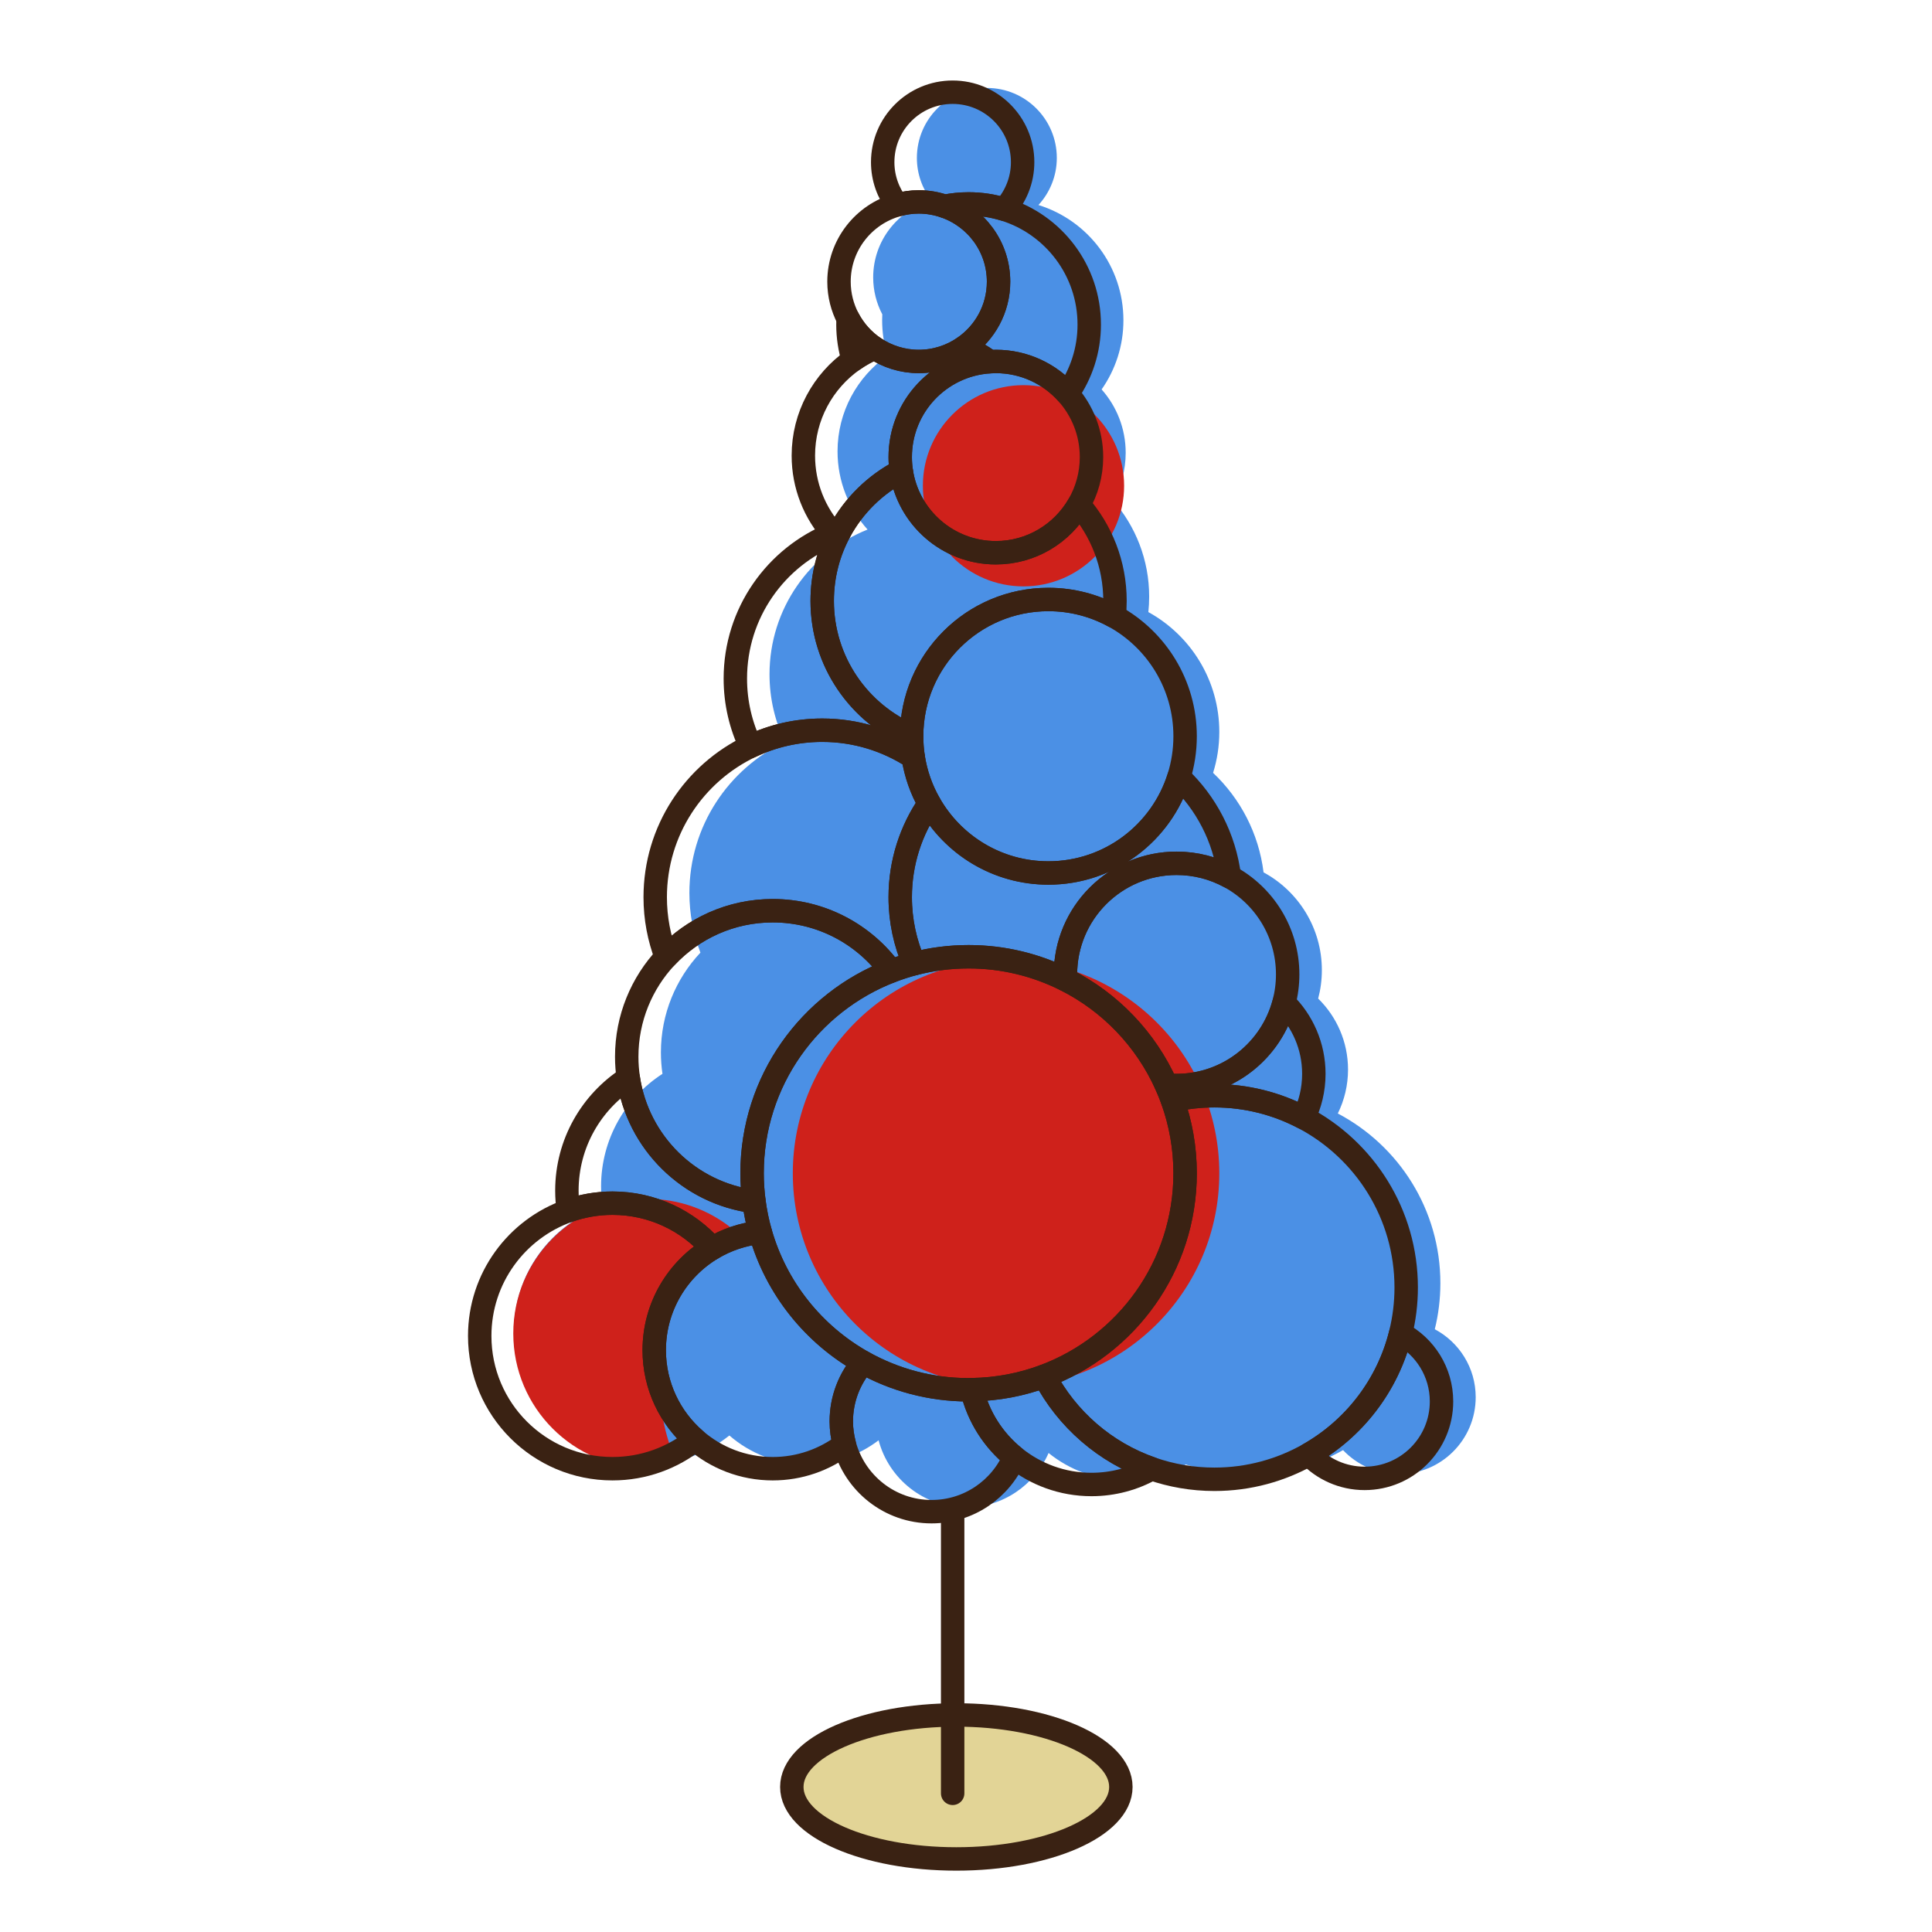 <?xml version="1.0" encoding="UTF-8" standalone="no"?>
<svg
   xmlns:dc="http://purl.org/dc/elements/1.1/"
   xmlns:cc="http://creativecommons.org/ns#"
   xmlns:rdf="http://www.w3.org/1999/02/22-rdf-syntax-ns#"
   xmlns:svg="http://www.w3.org/2000/svg"
   xmlns="http://www.w3.org/2000/svg"
   xmlns:sodipodi="http://sodipodi.sourceforge.net/DTD/sodipodi-0.dtd"
   xmlns:inkscape="http://www.inkscape.org/namespaces/inkscape"
   version="1.1"
   id="downloadSvg"
   x="0px"
   y="0px"
   viewBox="0 0 1200 1200"
   enable-background="new 0 0 1200 1200"
   xml:space="preserve"
   height="256"
   width="256"
   sodipodi:docname="Flat Design Trees Master 19.svg"
   inkscape:version="0.92.3 (2405546, 2018-03-11)"><defs
   id="defs8840" /><sodipodi:namedview
   pagecolor="#ffffff"
   bordercolor="#666666"
   borderopacity="1"
   objecttolerance="10"
   gridtolerance="10"
   guidetolerance="10"
   inkscape:pageopacity="0"
   inkscape:pageshadow="2"
   inkscape:window-width="1920"
   inkscape:window-height="1001"
   id="namedview8838"
   showgrid="false"
   inkscape:zoom="0.921875"
   inkscape:cx="128"
   inkscape:cy="128"
   inkscape:window-x="-9"
   inkscape:window-y="-9"
   inkscape:window-maximized="1"
   inkscape:current-layer="g8781" />
<g
   id="g8835">
	<g
   id="g8833">
		
			<ellipse
   stroke-miterlimit="10"
   cx="594.002"
   cy="1109.906"
   rx="102.189"
   ry="44.717"
   id="ellipse8771"
   style="fill:#e2d496;stroke:#3a2213;stroke-width:14.549;stroke-linecap:round;stroke-linejoin:round;stroke-miterlimit:10" />
		<g
   id="g8831">
			<g
   id="g8781"
   style="display:inline">
				<path
   d="m 891.171,825.613 c 2.257,-9.154 3.475,-18.72 3.475,-28.57 0,-45.775 -25.836,-85.497 -63.706,-105.44 4.058,-8.227 6.347,-17.48 6.347,-27.273 0,-17.279 -7.104,-32.892 -18.542,-44.1 1.488,-5.638 2.29,-11.553 2.29,-17.656 0,-26.24 -14.646,-49.058 -36.21,-60.73 -3.013,-24.245 -14.473,-45.859 -31.356,-61.815 2.509,-8.016 3.864,-16.543 3.864,-25.387 0,-32.089 -17.803,-60.017 -44.064,-74.464 0.33,-3.153 0.507,-6.35 0.507,-9.59 0,-22.897 -8.484,-43.804 -22.458,-59.792 5,-8.7 7.871,-18.778 7.871,-29.533 0,-15.111 -5.652,-28.896 -14.947,-39.382 8.522,-12.161 13.54,-26.96 13.54,-42.938 0,-33.669 -22.206,-62.147 -52.77,-71.599 7.059,-7.725 11.399,-17.977 11.399,-29.265 0,-24 -19.456,-43.455 -43.456,-43.455 -24,0 -43.456,19.455 -43.456,43.455 0,10.004 3.414,19.188 9.097,26.536 -20.892,5.821 -36.239,24.942 -36.239,47.688 0,8.287 2.061,16.081 5.655,22.945 -0.06,1.224 -0.093,2.455 -0.093,3.694 0,7.64 1.15,15.014 3.276,21.958 -18.723,13.117 -30.977,34.842 -30.977,59.441 0,18.679 7.063,35.703 18.656,48.562 -35.687,14.277 -60.907,49.145 -60.907,89.929 0,15.062 3.438,29.313 9.57,42.029 -35.076,16.634 -59.339,52.354 -59.339,93.755 0,13.068 2.44,25.562 6.852,37.078 -15.211,16.22 -24.545,38.021 -24.545,62.017 0,4.508 0.343,8.932 0.977,13.263 -22.937,14.81 -38.136,40.575 -38.136,69.905 0,4.234 0.322,8.392 0.933,12.457 -32.078,11.293 -55.081,41.845 -55.081,77.786 0,45.543 36.921,82.464 82.46,82.464 19.432,0 37.28,-6.737 51.373,-17.983 12.914,11.194 29.75,17.983 48.179,17.983 16.727,0 32.145,-5.589 44.507,-14.988 6.36,23.98 28.151,41.679 54.133,41.679 23.049,0 42.829,-13.917 51.446,-33.798 13.1,10.568 29.754,16.909 47.895,16.909 13.583,0 26.328,-3.563 37.377,-9.783 12.212,4.225 25.312,6.553 38.963,6.553 21.337,0 41.348,-5.638 58.672,-15.463 8.705,9.161 20.977,14.903 34.611,14.903 26.387,0 47.776,-21.391 47.776,-47.777 -0.003,-18.303 -10.304,-34.185 -25.419,-42.208 z"
   style="fill:#4b90e5"
   id="path8773"
   inkscape:connector-curvature="0" />
				<circle
   cx="624.876"
   cy="728.737"
   r="132.451"
   style="display:inline;fill:#cf211b"
   id="circle8775" />
				<circle
   cx="635.712"
   cy="301.717"
   r="62.496"
   style="display:inline;fill:#cf211b"
   id="circle8777" />
				<path
   d="m 409.857,850.564 c 2.345,-33.553 18.108,-65.186 43.51,-87.267 0.258,-0.226 0.521,-0.426 0.781,-0.646 -14.236,-11.251 -32.204,-17.992 -51.759,-17.992 -46.16,0 -83.578,37.423 -83.578,83.581 0,46.161 37.419,83.578 83.578,83.578 6.278,0 12.393,-0.694 18.273,-2.006 -8.193,-18.766 -12.207,-39.223 -10.805,-59.248 z"
   style="display:inline;fill:#cf211b"
   id="path8779"
   inkscape:connector-curvature="0" />
			</g>
			
				<line
   stroke-miterlimit="10"
   x1="591.716"
   y1="938.928"
   x2="591.716"
   y2="1113.876"
   id="line8783"
   style="display:inline;fill:none;stroke:#3a2213;stroke-width:14.549;stroke-linecap:round;stroke-linejoin:round;stroke-miterlimit:10" />
			<g
   id="g8829"
   style="display:inline">
				
					<path
   stroke-miterlimit="10"
   d="m 586.786,128.134 c 4.793,-0.962 9.749,-1.473 14.824,-1.473 7.718,0 15.16,1.169 22.163,3.334 7.058,-7.726 11.398,-17.977 11.398,-29.264 0,-24.001 -19.455,-43.457 -43.456,-43.457 -24,0 -43.455,19.456 -43.455,43.457 0,10.002 3.414,19.188 9.096,26.533 4.242,-1.184 8.695,-1.862 13.316,-1.862 5.651,0 11.056,0.991 16.114,2.732 z"
   id="path8785"
   inkscape:connector-curvature="0"
   style="fill:none;stroke:#3a2213;stroke-width:14.549;stroke-linecap:round;stroke-linejoin:round;stroke-miterlimit:10" />
				
					<path
   stroke-miterlimit="10"
   d="m 526.772,197.9 c -0.06,1.223 -0.093,2.454 -0.093,3.694 0,7.641 1.151,15.013 3.276,21.958 4.125,-2.892 8.552,-5.374 13.241,-7.367 -6.896,-4.603 -12.554,-10.9 -16.424,-18.285 z"
   id="path8787"
   inkscape:connector-curvature="0"
   style="fill:none;stroke:#3a2213;stroke-width:14.549;stroke-linecap:round;stroke-linejoin:round;stroke-miterlimit:10" />
				
					<path
   stroke-miterlimit="10"
   d="m 586.786,128.134 c 19.444,6.695 33.436,25.102 33.436,46.82 0,16.929 -8.502,31.857 -21.452,40.797 5.685,2.304 11.016,5.299 15.876,8.899 1.291,-0.086 2.589,-0.143 3.901,-0.143 17.694,0 33.572,7.744 44.454,20.023 8.523,-12.162 13.541,-26.96 13.541,-42.938 0,-33.67 -22.206,-62.148 -52.771,-71.599 -7.002,-2.165 -14.445,-3.334 -22.162,-3.334 -5.074,0.003 -10.03,0.513 -14.823,1.475 z"
   id="path8789"
   inkscape:connector-curvature="0"
   style="fill:none;stroke:#3a2213;stroke-width:14.549;stroke-linecap:round;stroke-linejoin:round;stroke-miterlimit:10" />
				
					<path
   stroke-miterlimit="10"
   d="m 559.772,292.519 c -0.408,-2.81 -0.628,-5.682 -0.628,-8.605 0,-31.496 24.514,-57.251 55.503,-59.263 -4.86,-3.601 -10.191,-6.595 -15.876,-8.899 -7.987,5.511 -17.659,8.757 -28.098,8.757 -10.167,0 -19.611,-3.072 -27.476,-8.323 -4.69,1.993 -9.117,4.477 -13.242,7.366 -18.722,13.118 -30.976,34.843 -30.976,59.442 0,18.678 7.062,35.702 18.655,48.562 1.3,-0.521 2.608,-1.017 3.934,-1.48 8.665,-16.033 22.013,-29.148 38.204,-37.557 z"
   id="path8791"
   inkscape:connector-curvature="0"
   style="fill:none;stroke:#3a2213;stroke-width:14.549;stroke-linecap:round;stroke-linejoin:round;stroke-miterlimit:10" />
				
					<path
   stroke-miterlimit="10"
   d="m 543.198,216.185 c 7.864,5.252 17.309,8.323 27.476,8.323 10.438,0 20.11,-3.246 28.098,-8.757 12.951,-8.939 21.452,-23.868 21.452,-40.797 0,-21.72 -13.991,-40.125 -33.436,-46.82 -5.058,-1.742 -10.465,-2.731 -16.114,-2.731 -4.621,0 -9.074,0.679 -13.316,1.862 -20.892,5.821 -36.238,24.944 -36.238,47.689 0,8.286 2.062,16.081 5.655,22.945 3.867,7.386 9.525,13.683 16.423,18.286 z"
   id="path8793"
   inkscape:connector-curvature="0"
   style="fill:none;stroke:#3a2213;stroke-width:14.549;stroke-linecap:round;stroke-linejoin:round;stroke-miterlimit:10" />
				
					<path
   stroke-miterlimit="10"
   d="m 567.22,470.325 c -0.653,-4.249 -0.996,-8.6 -0.996,-13.032 0,-0.091 0.008,-0.179 0.008,-0.27 -32.642,-13.8 -55.545,-46.116 -55.545,-83.783 0,-15.623 3.942,-30.32 10.882,-43.164 -1.325,0.464 -2.634,0.959 -3.934,1.479 -35.685,14.277 -60.906,49.146 -60.906,89.931 0,15.059 3.437,29.312 9.571,42.027 13.458,-6.385 28.501,-9.966 44.386,-9.966 20.861,-0.001 40.269,6.182 56.534,16.778 z"
   id="path8795"
   inkscape:connector-curvature="0"
   style="fill:none;stroke:#3a2213;stroke-width:14.549;stroke-linecap:round;stroke-linejoin:round;stroke-miterlimit:10" />
				
					<path
   stroke-miterlimit="10"
   d="m 479.969,565.662 c 30.223,0 56.975,14.792 73.457,37.52 4.677,-1.798 9.467,-3.366 14.381,-4.637 -5.558,-12.634 -8.665,-26.59 -8.665,-41.276 0,-21.605 6.691,-41.639 18.09,-58.175 -4.955,-8.745 -8.421,-18.444 -10.012,-28.769 -16.265,-10.597 -35.673,-16.779 -56.533,-16.779 -15.884,0 -30.928,3.582 -44.387,9.967 -35.076,16.633 -59.338,52.355 -59.338,93.756 0,13.068 2.439,25.561 6.851,37.077 16.55,-17.645 40.056,-28.684 66.156,-28.684 z"
   id="path8797"
   inkscape:connector-curvature="0"
   style="fill:none;stroke:#3a2213;stroke-width:14.549;stroke-linecap:round;stroke-linejoin:round;stroke-miterlimit:10" />
				
					<path
   stroke-miterlimit="10"
   d="m 618.548,343.317 c -29.888,0 -54.608,-22.071 -58.776,-50.799 -16.189,8.409 -29.538,21.524 -38.202,37.558 -6.94,12.843 -10.882,27.54 -10.882,43.164 0,37.667 22.903,69.983 55.545,83.783 0.146,-46.785 38.109,-84.668 84.928,-84.668 14.818,0 28.743,3.802 40.871,10.471 0.33,-3.151 0.506,-6.348 0.506,-9.588 0,-22.899 -8.484,-43.804 -22.456,-59.791 -10.251,17.844 -29.484,29.87 -51.534,29.87 z"
   id="path8799"
   inkscape:connector-curvature="0"
   style="fill:none;stroke:#3a2213;stroke-width:14.549;stroke-linecap:round;stroke-linejoin:round;stroke-miterlimit:10" />
				
					<path
   stroke-miterlimit="10"
   d="m 651.159,542.227 c -31.706,0 -59.335,-17.385 -73.926,-43.133 -11.399,16.536 -18.09,36.569 -18.09,58.175 0,14.687 3.107,28.643 8.664,41.276 10.802,-2.798 22.128,-4.291 33.804,-4.291 21.666,0 42.119,5.157 60.245,14.256 -0.051,-1.092 -0.081,-2.186 -0.081,-3.286 0,-38.114 30.896,-69.012 69.011,-69.012 11.874,0 23.046,3.002 32.803,8.281 -3.014,-24.245 -14.473,-45.859 -31.358,-61.817 -10.795,34.509 -43.008,59.551 -81.072,59.551 z"
   id="path8801"
   inkscape:connector-curvature="0"
   style="fill:none;stroke:#3a2213;stroke-width:14.549;stroke-linecap:round;stroke-linejoin:round;stroke-miterlimit:10" />
				
					<path
   stroke-miterlimit="10"
   d="m 566.232,457.022 c 0,0.091 -0.008,0.179 -0.008,0.27 0,4.433 0.344,8.783 0.996,13.032 1.591,10.325 5.057,20.023 10.012,28.769 14.592,25.748 42.22,43.133 73.927,43.133 38.063,0 70.276,-25.043 81.069,-59.549 2.508,-8.013 3.864,-16.541 3.864,-25.385 0,-32.09 -17.802,-60.017 -44.064,-74.466 -12.127,-6.669 -26.053,-10.471 -40.87,-10.471 -46.817,0 -84.78,37.882 -84.926,84.667 z"
   id="path8803"
   inkscape:connector-curvature="0"
   style="fill:none;stroke:#3a2213;stroke-width:14.549;stroke-linecap:round;stroke-linejoin:round;stroke-miterlimit:10" />
				
					<path
   stroke-miterlimit="10"
   d="m 618.548,224.508 c -1.312,0 -2.611,0.057 -3.901,0.143 -30.99,2.012 -55.503,27.766 -55.503,59.263 0,2.924 0.22,5.796 0.628,8.605 4.169,28.728 28.89,50.799 58.776,50.799 22.052,0 41.283,-12.026 51.53,-29.87 4.999,-8.701 7.871,-18.779 7.871,-29.534 0,-15.112 -5.652,-28.896 -14.947,-39.382 -10.882,-12.28 -26.76,-20.024 -44.454,-20.024 z"
   id="path8805"
   inkscape:connector-curvature="0"
   style="fill:none;stroke:#3a2213;stroke-width:14.549;stroke-linecap:round;stroke-linejoin:round;stroke-miterlimit:10" />
				
					<path
   stroke-miterlimit="10"
   d="m 442.343,775.351 c 8.92,-5.312 19.052,-8.803 29.892,-9.936 -1.757,-6.204 -3.075,-12.587 -3.927,-19.122 -40.227,-5.166 -72.201,-36.659 -78.064,-76.666 -22.937,14.809 -38.135,40.574 -38.135,69.903 0,4.235 0.321,8.394 0.933,12.457 8.568,-3.015 17.777,-4.673 27.379,-4.673 24.679,0 46.812,10.857 61.922,28.037 z"
   id="path8807"
   inkscape:connector-curvature="0"
   style="fill:none;stroke:#3a2213;stroke-width:14.549;stroke-linecap:round;stroke-linejoin:round;stroke-miterlimit:10" />
				
					<path
   stroke-miterlimit="10"
   d="m 468.308,746.293 c -0.751,-5.749 -1.178,-11.602 -1.178,-17.556 0,-57.287 35.832,-106.174 86.298,-125.555 -16.484,-22.729 -43.235,-37.52 -73.458,-37.52 -26.1,0 -49.606,11.039 -66.156,28.684 -15.211,16.22 -24.544,38.022 -24.544,62.019 0,4.506 0.341,8.931 0.975,13.262 5.862,40.007 37.836,71.5 78.063,76.666 z"
   id="path8809"
   inkscape:connector-curvature="0"
   style="fill:none;stroke:#3a2213;stroke-width:14.549;stroke-linecap:round;stroke-linejoin:round;stroke-miterlimit:10" />
				
					<path
   stroke-miterlimit="10"
   d="m 406.355,838.623 c 0,-26.905 14.44,-50.429 35.988,-63.273 -15.111,-17.179 -37.243,-28.035 -61.924,-28.035 -9.602,0 -18.811,1.658 -27.38,4.673 -32.078,11.294 -55.079,41.847 -55.079,77.789 0,45.542 36.919,82.461 82.459,82.461 19.432,0 37.279,-6.736 51.372,-17.981 -15.571,-13.495 -25.436,-33.407 -25.436,-55.634 z"
   id="path8811"
   inkscape:connector-curvature="0"
   style="fill:none;stroke:#3a2213;stroke-width:14.549;stroke-linecap:round;stroke-linejoin:round;stroke-miterlimit:10" />
				
					<path
   stroke-miterlimit="10"
   d="m 536.212,846.243 c -30.83,-17.196 -54.168,-46.162 -63.978,-80.829 -10.839,1.133 -20.971,4.623 -29.892,9.936 -21.548,12.844 -35.988,36.368 -35.988,63.273 0,22.227 9.865,42.136 25.436,55.633 12.914,11.194 29.749,17.981 48.179,17.981 16.728,0 32.145,-5.589 44.507,-14.986 -1.222,-4.599 -1.934,-9.405 -1.934,-14.39 10e-4,-14.008 5.174,-26.791 13.67,-36.618 z"
   id="path8813"
   inkscape:connector-curvature="0"
   style="fill:none;stroke:#3a2213;stroke-width:14.549;stroke-linecap:round;stroke-linejoin:round;stroke-miterlimit:10" />
				
					<path
   stroke-miterlimit="10"
   d="m 603.643,863.168 c -0.678,0.01 -1.35,0.052 -2.031,0.052 -23.743,0 -46.035,-6.179 -65.397,-16.977 -8.497,9.827 -13.67,22.608 -13.67,36.618 0,4.984 0.711,9.79 1.934,14.39 6.362,23.979 28.151,41.677 54.133,41.677 23.049,0 42.829,-13.916 51.446,-33.797 -13.002,-10.49 -22.481,-25.156 -26.415,-41.963 z"
   id="path8815"
   inkscape:connector-curvature="0"
   style="fill:none;stroke:#3a2213;stroke-width:14.549;stroke-linecap:round;stroke-linejoin:round;stroke-miterlimit:10" />
				
					<path
   stroke-miterlimit="10"
   d="m 648.661,854.741 c -14.044,5.246 -29.2,8.19 -45.019,8.427 3.936,16.806 13.413,31.473 26.413,41.963 13.1,10.57 29.754,16.91 47.895,16.91 13.583,0 26.329,-3.564 37.378,-9.783 -28.873,-9.991 -52.697,-30.765 -66.667,-57.517 z"
   id="path8817"
   inkscape:connector-curvature="0"
   style="fill:none;stroke:#3a2213;stroke-width:14.549;stroke-linecap:round;stroke-linejoin:round;stroke-miterlimit:10" />
				
					<path
   stroke-miterlimit="10"
   d="m 730.785,674.236 c -2.15,0 -4.271,-0.112 -6.372,-0.303 1.395,3.118 2.688,6.293 3.848,9.533 8.383,-1.868 17.084,-2.889 26.029,-2.889 20.011,0 38.854,4.959 55.412,13.677 4.058,-8.228 6.348,-17.481 6.348,-27.274 0,-17.278 -7.105,-32.891 -18.541,-44.099 -7.805,29.558 -34.716,51.355 -66.724,51.355 z"
   id="path8819"
   inkscape:connector-curvature="0"
   style="fill:none;stroke:#3a2213;stroke-width:14.549;stroke-linecap:round;stroke-linejoin:round;stroke-miterlimit:10" />
				
					<path
   stroke-miterlimit="10"
   d="m 661.773,605.225 c 0,1.102 0.033,2.194 0.083,3.286 27.678,13.896 49.877,37.056 62.557,65.423 2.1,0.191 4.222,0.303 6.372,0.303 32.008,0 58.919,-21.797 66.723,-51.354 1.486,-5.637 2.29,-11.554 2.29,-17.657 0,-26.24 -14.647,-49.057 -36.211,-60.729 -9.756,-5.28 -20.928,-8.281 -32.802,-8.281 -38.114,-0.002 -69.012,30.893 -69.012,69.009 z"
   id="path8821"
   inkscape:connector-curvature="0"
   style="fill:none;stroke:#3a2213;stroke-width:14.549;stroke-linecap:round;stroke-linejoin:round;stroke-miterlimit:10" />
				
					<path
   stroke-miterlimit="10"
   d="m 869.936,828.266 c -7.916,32.151 -28.889,59.147 -56.974,75.082 8.704,9.163 20.976,14.905 34.611,14.905 26.387,0 47.776,-21.39 47.776,-47.777 0.002,-18.307 -10.299,-34.189 -25.413,-42.21 z"
   id="path8823"
   inkscape:connector-curvature="0"
   style="fill:none;stroke:#3a2213;stroke-width:14.549;stroke-linecap:round;stroke-linejoin:round;stroke-miterlimit:10" />
				
					<path
   stroke-miterlimit="10"
   d="m 869.936,828.266 c 2.256,-9.155 3.475,-18.721 3.475,-28.57 0,-45.776 -25.837,-85.496 -63.708,-105.44 -16.558,-8.718 -35.401,-13.677 -55.412,-13.677 -8.945,0 -17.646,1.021 -26.029,2.889 5.059,14.147 7.833,29.385 7.833,45.271 0,57.718 -36.37,106.927 -87.433,126.004 13.972,26.751 37.794,47.525 66.667,57.518 12.211,4.225 25.312,6.553 38.962,6.553 21.339,0 41.349,-5.638 58.673,-15.465 28.083,-15.936 49.056,-42.932 56.972,-75.083 z"
   id="path8825"
   inkscape:connector-curvature="0"
   style="fill:none;stroke:#3a2213;stroke-width:14.549;stroke-linecap:round;stroke-linejoin:round;stroke-miterlimit:10" />
				
					<path
   stroke-miterlimit="10"
   d="m 661.856,608.511 c -18.127,-9.099 -38.58,-14.255 -60.245,-14.255 -11.676,0 -23.002,1.492 -33.804,4.29 -4.913,1.271 -9.702,2.841 -14.381,4.637 -50.465,19.381 -86.297,68.268 -86.297,125.555 0,5.954 0.428,11.807 1.177,17.556 0.852,6.536 2.17,12.92 3.928,19.122 9.81,34.667 33.147,63.634 63.978,80.829 19.363,10.799 41.654,16.977 65.398,16.977 0.682,0 1.354,-0.042 2.031,-0.052 15.818,-0.236 30.975,-3.181 45.019,-8.427 51.062,-19.078 87.433,-68.286 87.433,-126.004 0,-15.887 -2.775,-31.124 -7.833,-45.271 -1.159,-3.24 -2.452,-6.415 -3.848,-9.532 -12.677,-28.371 -34.879,-51.529 -62.556,-65.425 z"
   id="path8827"
   inkscape:connector-curvature="0"
   style="fill:none;stroke:#3a2213;stroke-width:14.549;stroke-linecap:round;stroke-linejoin:round;stroke-miterlimit:10" />
			</g>
		</g>
	</g>
</g>
</svg>